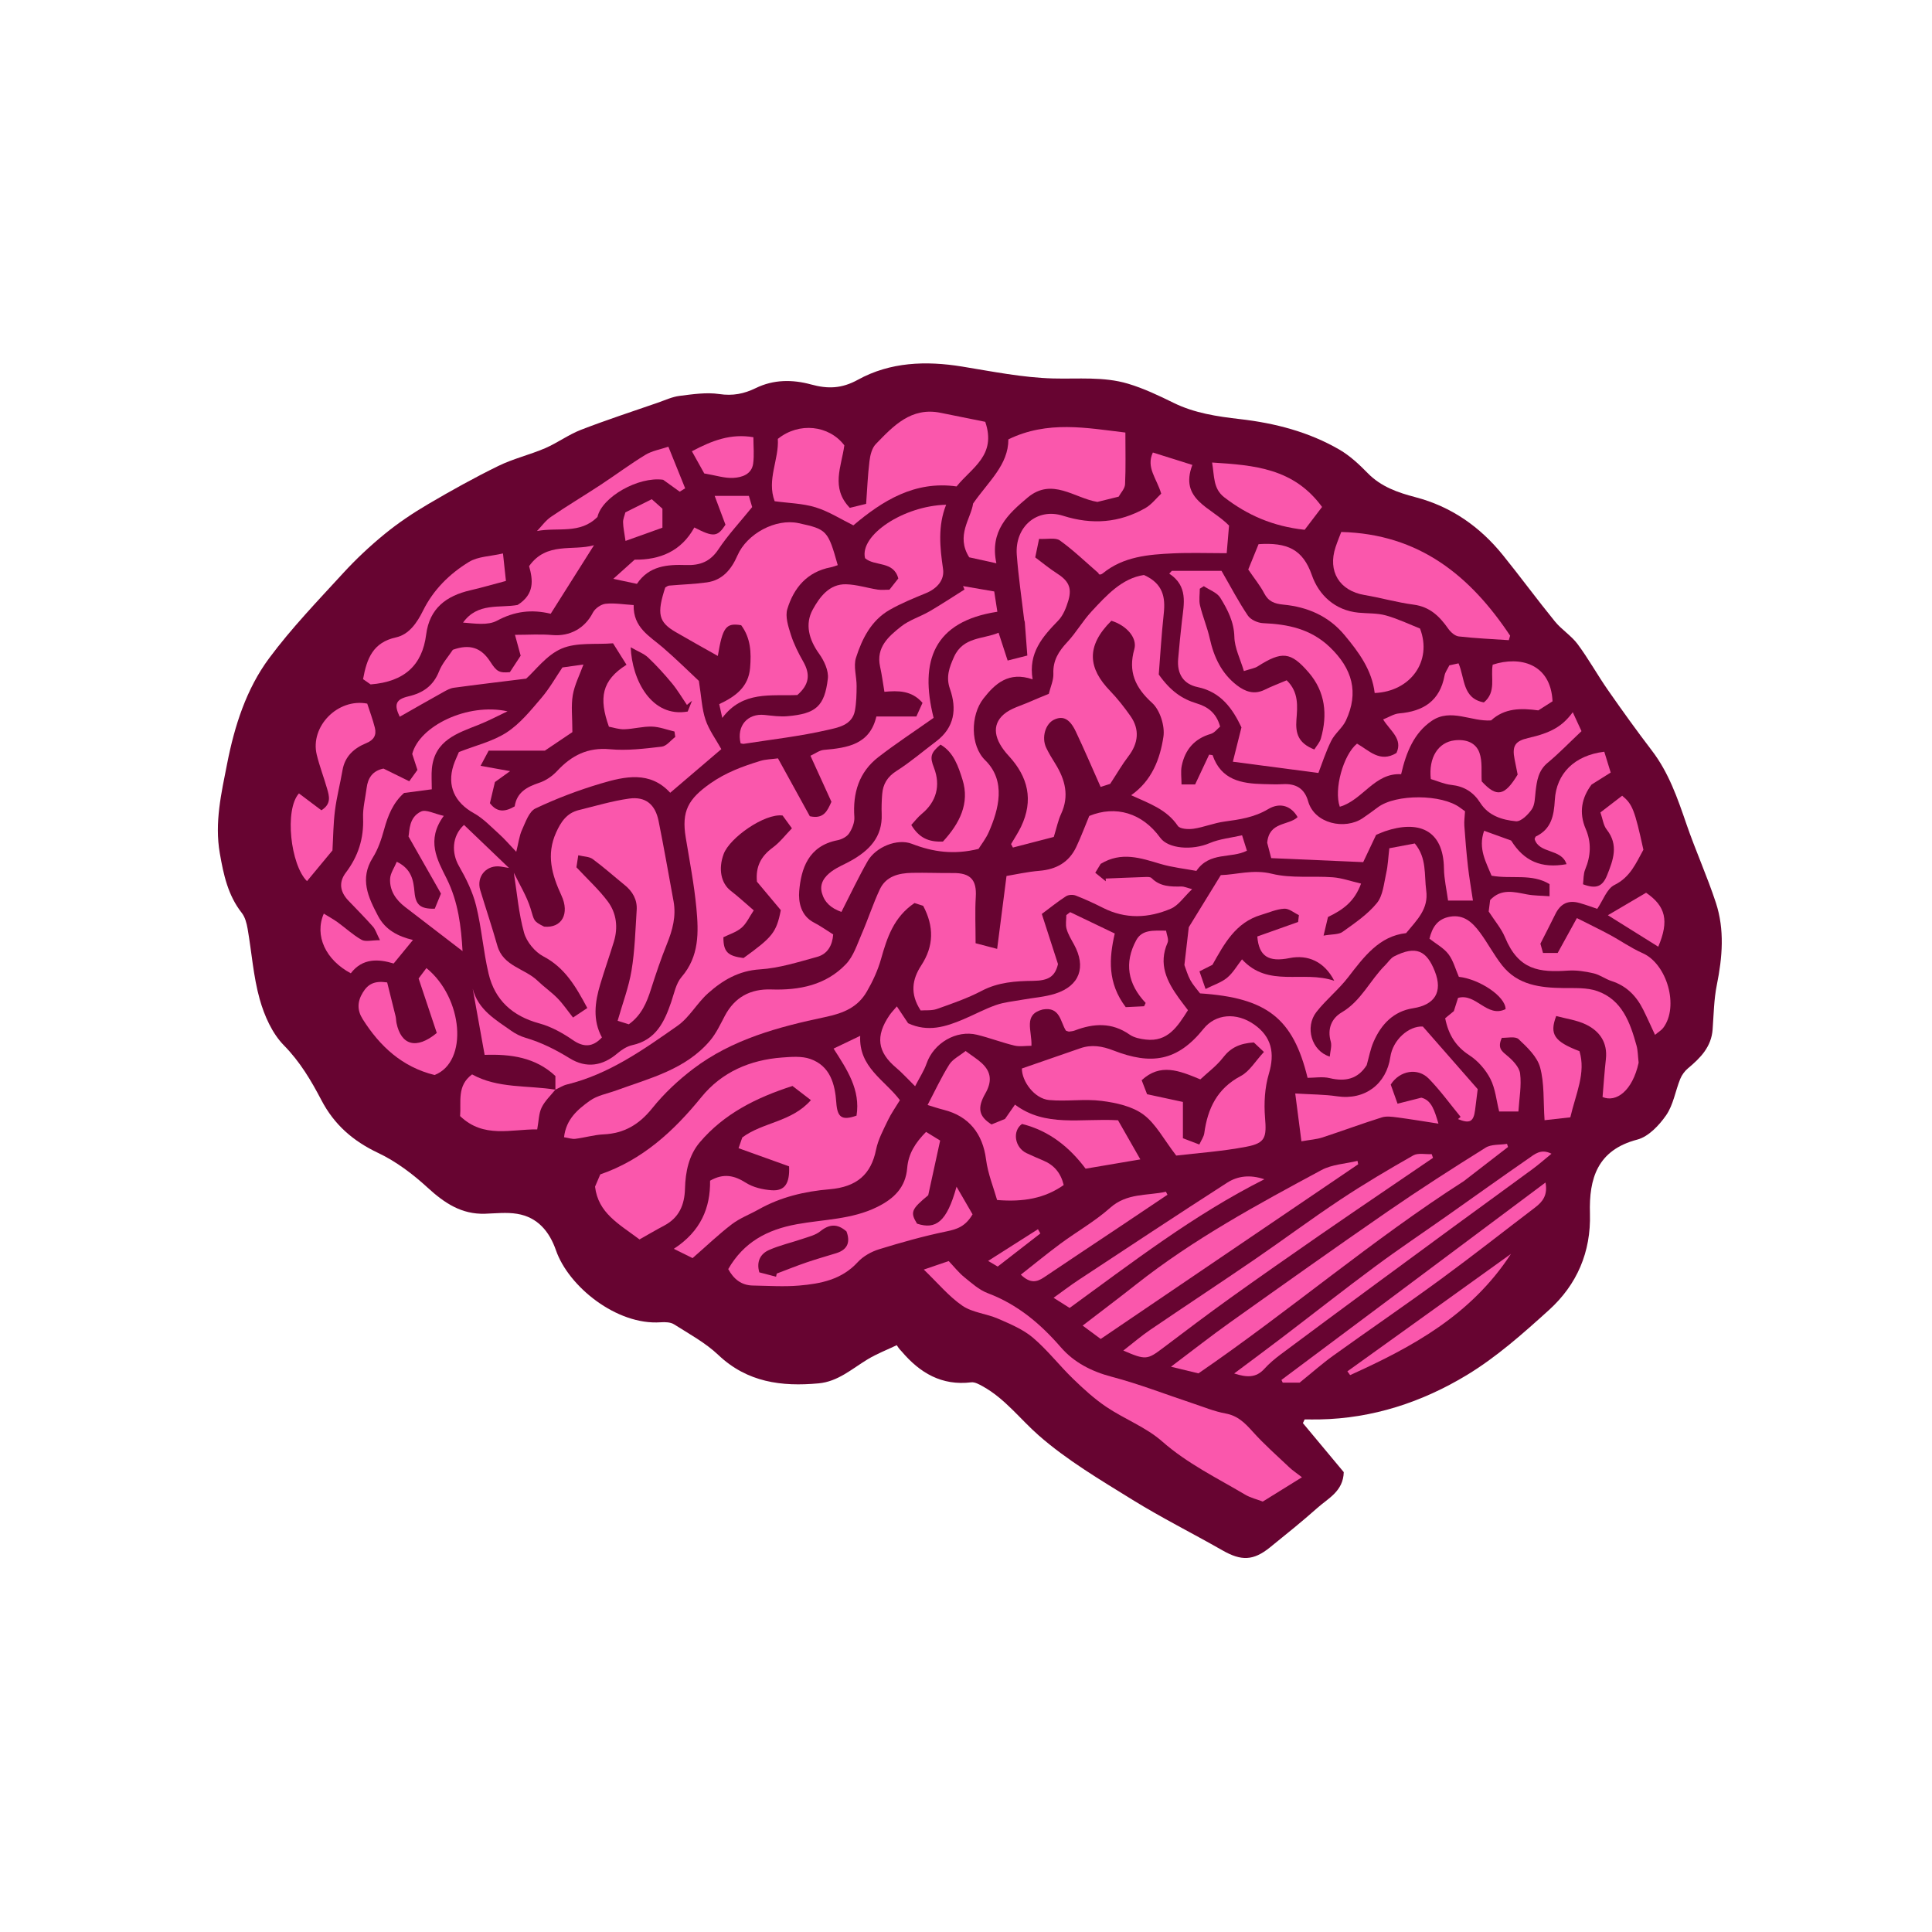 <svg version="1.1" id="svg" xmlns="http://www.w3.org/2000/svg" xmlns:xlink="http://www.w3.org/1999/xlink" x="0px" y="0px"
	 width="200px" height="200px" viewBox="0 0 200 200" enable-background="new 0 0 200 200" xml:space="preserve">
<path class="stroke" fill="#670431"  fill-rule="evenodd" clip-rule="evenodd" d="M174.578,85.306c-0.917-2.67-1.827-5.314-3.572-7.599
	c-1.568-2.052-3.076-4.151-4.553-6.271c-1.084-1.556-2.005-3.228-3.133-4.749c-0.656-0.884-1.663-1.502-2.362-2.362
	c-1.83-2.248-3.546-4.588-5.366-6.845c-2.381-2.952-5.356-5.04-9.068-6.012c-1.819-0.476-3.562-1.079-4.941-2.492
	c-0.881-0.902-1.838-1.797-2.918-2.425c-3.175-1.845-6.678-2.749-10.305-3.166c-2.372-0.273-4.704-0.615-6.888-1.691
	c-1.526-0.751-3.086-1.492-4.708-1.976c-2.524-0.753-5.15-0.47-7.754-0.541c-3.15-0.086-6.294-0.724-9.422-1.233
	c-3.746-0.609-7.439-0.472-10.777,1.367c-1.692,0.932-3.127,0.96-4.859,0.486c-1.908-0.521-3.874-0.523-5.717,0.379
	c-1.208,0.592-2.383,0.824-3.775,0.616c-1.332-0.198-2.744,0.019-4.105,0.188c-0.771,0.096-1.513,0.448-2.261,0.707
	c-2.656,0.921-5.332,1.791-7.951,2.806c-1.29,0.5-2.438,1.357-3.713,1.906c-1.583,0.681-3.295,1.08-4.838,1.834
	c-2.48,1.213-4.9,2.56-7.281,3.96c-1.558,0.917-3.079,1.934-4.477,3.076c-1.53,1.25-2.988,2.617-4.323,4.074
	c-2.625,2.866-5.341,5.683-7.649,8.794c-2.367,3.189-3.58,7.002-4.344,10.892c-0.602,3.06-1.32,6.115-0.763,9.306
	c0.387,2.217,0.84,4.344,2.272,6.167c0.345,0.439,0.507,1.075,0.607,1.646c0.424,2.431,0.588,4.929,1.251,7.29
	c0.48,1.71,1.291,3.54,2.505,4.776c1.669,1.697,2.821,3.646,3.881,5.672c1.336,2.554,3.281,4.238,5.885,5.471
	c1.86,0.881,3.587,2.189,5.113,3.59c1.737,1.592,3.511,2.781,5.951,2.699c1.104-0.038,2.232-0.168,3.307,0.008
	c2.134,0.346,3.354,1.842,4.029,3.783c1.302,3.749,6.282,7.769,10.837,7.446c0.461-0.032,1.026-0.017,1.391,0.216
	c1.567,0.994,3.244,1.902,4.575,3.164c2.995,2.84,6.548,3.295,10.387,2.942c2.017-0.187,3.457-1.515,5.083-2.495
	c0.949-0.572,2-0.977,3.004-1.456c0.277,0.44,0.411,0.534,0.513,0.653c1.887,2.221,4.146,3.564,7.198,3.191
	c0.379-0.045,0.829,0.216,1.199,0.421c2.301,1.274,3.862,3.388,5.78,5.071c2.926,2.566,6.354,4.591,9.687,6.654
	c3.034,1.879,6.24,3.479,9.342,5.25c1.94,1.109,3.19,1.088,4.916-0.309c1.658-1.344,3.328-2.678,4.92-4.098
	c1.116-0.994,2.663-1.707,2.718-3.692c-1.359-1.63-2.795-3.353-4.231-5.075c0.061-0.127,0.122-0.254,0.183-0.381
	c0.508,0,1.017,0.009,1.525,0c5.516-0.1,10.629-1.791,15.259-4.59c3.072-1.858,5.828-4.308,8.506-6.734
	c2.892-2.621,4.36-5.994,4.243-9.996c-0.107-3.626,0.771-6.568,4.9-7.648c1.158-0.303,2.269-1.479,2.996-2.533
	c0.738-1.07,0.946-2.498,1.449-3.744c0.168-0.416,0.471-0.826,0.817-1.113c1.286-1.071,2.406-2.213,2.538-4.014
	c0.113-1.539,0.132-3.104,0.435-4.606c0.578-2.859,0.817-5.714-0.097-8.504C176.726,90.705,175.521,88.049,174.578,85.306z"/>
<path fill-rule="evenodd" clip-rule="evenodd" fill="#fa57ac" class="fill" d="M113.942,89.427c-0.11,0.179-0.293,0.48-0.561,0.92
	c0.368,0.298,0.728,0.59,1.088,0.882c-0.002-0.094-0.004-0.188-0.006-0.282c1.391-0.056,2.783-0.117,4.175-0.162
	c0.192-0.006,0.455-0.003,0.568,0.111c0.883,0.893,1.991,0.898,3.123,0.874c0.22-0.005,0.442,0.106,1.08,0.273
	c-0.862,0.819-1.415,1.686-2.196,2.021c-2.311,0.991-4.693,1.101-7.028-0.082c-0.919-0.466-1.86-0.899-2.82-1.273
	c-0.291-0.113-0.755-0.093-1.009,0.07c-0.826,0.528-1.59,1.15-2.509,1.833c0.55,1.703,1.071,3.314,1.676,5.188
	c-0.302,1.281-0.971,1.719-2.563,1.737c-1.826,0.021-3.629,0.137-5.334,1.034c-1.467,0.771-3.061,1.319-4.63,1.875
	c-0.55,0.195-1.196,0.118-1.689,0.156c-1.129-1.725-0.879-3.229,0.061-4.665c1.309-2.001,1.336-4.018,0.198-6.167
	c-0.329-0.106-0.696-0.224-0.895-0.289c-2.161,1.463-2.842,3.59-3.467,5.796c-0.33,1.167-0.855,2.307-1.464,3.359
	c-0.943,1.632-2.385,2.243-4.323,2.651c-4.805,1.012-9.618,2.297-13.639,5.347c-1.561,1.184-3.034,2.563-4.257,4.087
	c-1.348,1.68-2.895,2.609-5.032,2.708c-0.982,0.046-1.951,0.341-2.933,0.462c-0.343,0.043-0.709-0.096-1.167-0.166
	c0.213-1.887,1.444-2.893,2.669-3.775c0.768-0.553,1.807-0.731,2.729-1.068c3.487-1.272,7.191-2.161,9.731-5.174
	c0.629-0.748,1.056-1.678,1.519-2.553c1.023-1.932,2.647-2.797,4.783-2.727c2.927,0.098,5.679-0.441,7.759-2.628
	c0.777-0.818,1.155-2.043,1.625-3.123c0.662-1.522,1.171-3.113,1.875-4.613c0.64-1.361,1.958-1.679,3.33-1.707
	c1.417-0.029,2.837,0.033,4.255,0.02c1.809-0.018,2.457,0.715,2.348,2.476c-0.092,1.491-0.019,2.993-0.019,4.791
	c0.486,0.127,1.198,0.313,2.231,0.584c0.332-2.583,0.628-4.89,0.97-7.546c0.881-0.144,2.137-0.432,3.409-0.537
	c1.742-0.144,3.051-0.874,3.805-2.457c0.49-1.032,0.888-2.108,1.351-3.222c2.746-1.125,5.494-0.303,7.342,2.251
	c0.836,1.157,3.318,1.333,5.111,0.566c1.041-0.444,2.225-0.551,3.367-0.814c0.219,0.696,0.335,1.064,0.502,1.594
	c-1.631,0.843-3.864,0.068-5.232,2.093c-1.191-0.224-2.48-0.358-3.703-0.72C118.103,88.833,116.104,88.116,113.942,89.427z"/>
<path fill-rule="evenodd" clip-rule="evenodd" fill="#fa57ac" class="fill" d="M131.595,88.833c-0.223-0.856-0.364-1.394-0.415-1.59
	c0.199-2.21,2.192-1.755,3.148-2.654c-0.634-1.132-1.792-1.581-3.049-0.829c-1.44,0.861-2.953,1.075-4.535,1.29
	c-1.075,0.146-2.11,0.58-3.185,0.74c-0.536,0.08-1.412,0.03-1.633-0.298c-1.154-1.711-2.973-2.324-4.83-3.17
	c2.146-1.503,2.993-3.751,3.341-6.053c0.168-1.111-0.352-2.76-1.166-3.499c-1.773-1.607-2.502-3.256-1.846-5.569
	c0.328-1.156-0.789-2.449-2.375-2.94c-2.691,2.668-2.373,4.946-0.134,7.261c0.771,0.797,1.462,1.686,2.103,2.593
	c0.979,1.386,0.835,2.821-0.214,4.186c-0.624,0.812-1.136,1.708-1.879,2.843c-0.146,0.047-0.62,0.2-0.989,0.319
	c-0.885-1.985-1.69-3.876-2.57-5.733c-0.63-1.33-1.333-1.665-2.254-1.227c-0.897,0.426-1.313,1.851-0.808,2.91
	c0.274,0.574,0.613,1.12,0.949,1.662c1.013,1.637,1.457,3.315,0.591,5.182c-0.314,0.676-0.461,1.43-0.757,2.383
	c-1.327,0.344-2.779,0.721-4.231,1.098c-0.064-0.12-0.129-0.239-0.193-0.358c0.349-0.601,0.741-1.182,1.039-1.807
	c1.305-2.738,0.73-5.146-1.283-7.328c-1.533-1.661-1.777-3.179-0.53-4.278c0.736-0.65,1.816-0.915,2.75-1.334
	c0.612-0.275,1.24-0.517,1.931-0.804c0.174-0.717,0.502-1.41,0.474-2.087c-0.058-1.371,0.55-2.32,1.438-3.269
	c0.918-0.981,1.596-2.187,2.511-3.172c1.577-1.698,3.166-3.443,5.426-3.777c1.975,0.884,2.235,2.294,2.053,3.984
	c-0.241,2.234-0.372,4.48-0.518,6.315c1.22,1.728,2.43,2.544,3.946,3c1.092,0.329,2.014,0.957,2.405,2.393
	c-0.28,0.229-0.576,0.644-0.958,0.755c-1.705,0.495-2.674,1.634-3.017,3.311c-0.121,0.592-0.02,1.229-0.02,1.921
	c0.704,0,1.046,0,1.41,0c0.49-1.041,0.969-2.062,1.449-3.083c0.119,0.017,0.238,0.034,0.356,0.051
	c0.886,2.577,2.984,2.945,5.25,2.998c0.679,0.016,1.361,0.045,2.038,0.007c1.336-0.074,2.23,0.446,2.604,1.773
	c0.659,2.335,3.822,2.988,5.657,1.743c0.528-0.358,1.044-0.734,1.554-1.117c1.868-1.402,6.647-1.379,8.534,0.047
	c0.16,0.121,0.326,0.236,0.497,0.36c-0.03,0.559-0.105,1.032-0.072,1.498c0.099,1.405,0.215,2.81,0.373,4.209
	c0.129,1.141,0.33,2.274,0.517,3.535c-1.084,0-1.784,0-2.575,0c-0.15-1.122-0.41-2.217-0.425-3.314
	c-0.056-4.093-2.712-5.011-6.108-3.857c-0.265,0.09-0.517,0.209-0.916,0.373c-0.426,0.899-0.896,1.891-1.336,2.822
	C137.971,89.109,134.784,88.971,131.595,88.833z"/>
<path fill-rule="evenodd" clip-rule="evenodd" fill="#fa57ac" class="fill" d="M57.495,112.8c0-0.452,0-0.905,0-1.412
	c-2.065-1.937-4.621-2.28-7.326-2.188c-0.43-2.389-0.832-4.62-1.234-6.852c0.558,2.188,2.362,3.207,3.995,4.363
	c0.445,0.315,0.963,0.571,1.487,0.725c1.633,0.479,3.113,1.229,4.563,2.121c1.708,1.053,3.396,0.805,4.942-0.52
	c0.439-0.375,0.99-0.727,1.543-0.848c2.436-0.531,3.312-2.395,4.018-4.46c0.304-0.89,0.493-1.921,1.074-2.595
	c1.841-2.135,1.768-4.636,1.533-7.132c-0.231-2.448-0.703-4.875-1.104-7.304c-0.449-2.72,0.258-3.991,2.558-5.606
	c1.607-1.128,3.354-1.77,5.171-2.325c0.555-0.169,1.161-0.172,1.82-0.262c1.146,2.082,2.251,4.089,3.298,5.991
	c1.438,0.317,1.805-0.539,2.236-1.494c-0.682-1.495-1.385-3.04-2.172-4.767c0.497-0.226,0.928-0.566,1.384-0.606
	c2.44-0.21,4.761-0.551,5.442-3.461c1.405,0,2.703,0,4.14,0c0.187-0.415,0.407-0.902,0.636-1.409
	c-1.133-1.304-2.534-1.268-3.945-1.145c-0.146-0.864-0.259-1.743-0.448-2.606c-0.438-2.001,0.883-3.129,2.177-4.155
	c0.853-0.676,1.972-1.005,2.93-1.562c1.232-0.717,2.422-1.506,3.631-2.264c-0.05-0.119-0.1-0.237-0.15-0.356
	c1.044,0.18,2.088,0.359,3.228,0.556c0.112,0.73,0.213,1.379,0.324,2.101c-6.58,1.003-8.085,5.09-6.599,10.984
	c-1.976,1.395-3.901,2.656-5.716,4.059c-2.01,1.555-2.662,3.714-2.489,6.211c0.038,0.557-0.227,1.211-0.546,1.691
	c-0.235,0.353-0.763,0.623-1.203,0.709c-3.031,0.591-3.761,2.969-3.959,5.254c-0.096,1.112,0.16,2.569,1.531,3.27
	c0.668,0.342,1.284,0.788,1.987,1.226c-0.079,1.098-0.559,2.021-1.664,2.324c-1.949,0.533-3.923,1.165-5.917,1.291
	c-2.207,0.141-3.873,1.132-5.387,2.487c-1.137,1.019-1.915,2.488-3.14,3.348c-3.554,2.496-7.125,5.027-11.46,6.084
	c-0.416,0.102-0.795,0.354-1.191,0.535L57.495,112.8z M81.014,84.422c-1.851-0.244-5.479,2.3-6.101,3.985
	c-0.583,1.58-0.257,3.041,0.733,3.807c0.793,0.612,1.53,1.297,2.382,2.027c-0.459,0.679-0.755,1.367-1.266,1.803
	c-0.544,0.463-1.292,0.687-1.877,0.979c-0.002,1.517,0.449,1.944,2.084,2.153c2.966-2.148,3.405-2.624,3.859-4.958
	c-0.706-0.842-1.555-1.855-2.471-2.949c-0.145-1.556,0.407-2.622,1.645-3.533c0.736-0.542,1.309-1.303,1.977-1.988
	C81.527,85.126,81.273,84.778,81.014,84.422z"/>
<path fill-rule="evenodd" clip-rule="evenodd" fill="#fa57ac" class="fill" d="M141.478,110.268c-0.908,1.428-2.201,1.73-3.827,1.34
	c-0.741-0.179-1.56-0.031-2.291-0.031c-1.502-6.174-4.217-8.287-11.132-8.743c-0.306-0.409-0.717-0.853-1.001-1.366
	c-0.285-0.518-0.443-1.104-0.62-1.566c0.18-1.55,0.35-3.01,0.455-3.916c1.243-2.021,2.228-3.624,3.316-5.395
	c1.607-0.041,3.332-0.621,5.29-0.139c2.011,0.495,4.205,0.205,6.31,0.365c0.935,0.071,1.849,0.404,2.918,0.652
	c-0.682,1.871-1.863,2.706-3.423,3.459c-0.093,0.389-0.224,0.94-0.458,1.926c0.884-0.159,1.555-0.092,1.967-0.388
	c1.259-0.903,2.593-1.802,3.554-2.983c0.634-0.777,0.723-2.027,0.962-3.087c0.18-0.795,0.211-1.624,0.325-2.585
	c0.963-0.181,1.796-0.338,2.635-0.496c1.262,1.515,0.965,3.238,1.184,4.87c0.255,1.909-0.935,3.022-2.083,4.412
	c-2.771,0.303-4.354,2.434-5.996,4.565c-0.988,1.283-2.291,2.322-3.289,3.6c-1.209,1.547-0.518,4.033,1.383,4.617
	c0.046-0.553,0.232-1.096,0.103-1.549c-0.382-1.33,0.092-2.416,1.13-3.025c2.028-1.191,2.933-3.332,4.505-4.892
	c0.31-0.307,0.56-0.724,0.928-0.911c2.265-1.148,3.366-0.596,4.211,1.552c0.848,2.156-0.028,3.474-2.258,3.821
	c-2.024,0.315-3.301,1.668-4.086,3.475C141.86,108.607,141.713,109.447,141.478,110.268z M134.38,95.443
	c0.027-0.237,0.055-0.473,0.082-0.71c-0.506-0.239-1.026-0.695-1.516-0.666c-0.805,0.047-1.594,0.405-2.387,0.639
	c-2.663,0.785-3.836,3.022-5.047,5.17c-0.441,0.223-0.853,0.431-1.344,0.679c0.199,0.575,0.361,1.044,0.631,1.825
	c0.85-0.429,1.643-0.676,2.235-1.166c0.611-0.508,1.026-1.251,1.538-1.904c2.733,2.986,6.268,1.106,9.549,2.22
	c-1.018-1.986-2.732-2.734-4.627-2.35c-2.186,0.442-3.173-0.187-3.34-2.236C131.541,96.452,132.961,95.947,134.38,95.443z"/>
<path fill-rule="evenodd" clip-rule="evenodd" fill="#fa57ac" class="fill" d="M119.343,46.843c1.357,0.427,2.707,0.851,4.089,1.286
	c-1.37,3.618,1.945,4.365,3.798,6.278c-0.064,0.753-0.142,1.673-0.243,2.86c-1.973,0-3.755-0.066-5.53,0.016
	c-2.585,0.119-5.168,0.329-7.307,2.076c-0.17,0.139-0.425,0.175-0.438-0.031c-1.319-1.141-2.58-2.362-3.99-3.377
	c-0.457-0.329-1.302-0.119-2.157-0.165c-0.143,0.684-0.265,1.271-0.398,1.913c0.788,0.588,1.458,1.155,2.192,1.62
	c1.237,0.784,1.636,1.495,1.238,2.844c-0.218,0.739-0.535,1.546-1.055,2.082c-1.612,1.664-3.106,3.33-2.647,6.079
	c-2.482-0.855-3.901,0.464-5.09,1.989c-1.353,1.735-1.366,4.869,0.175,6.379c2.215,2.171,1.393,5.11,0.391,7.418
	c-0.308,0.709-0.808,1.336-1.074,1.767c-2.554,0.63-4.721,0.32-6.895-0.524c-1.527-0.593-3.75,0.333-4.583,1.792
	c-0.963,1.686-1.79,3.449-2.716,5.256c-1.072-0.38-1.743-0.979-2.016-1.946c-0.282-0.996,0.275-1.714,1-2.248
	c0.602-0.443,1.321-0.725,1.98-1.092c1.905-1.063,3.301-2.458,3.205-4.853c-0.027-0.678-0.002-1.36,0.05-2.037
	c0.081-1.05,0.532-1.812,1.488-2.419c1.437-0.913,2.74-2.034,4.104-3.062c1.904-1.437,2.153-3.359,1.423-5.433
	c-0.437-1.241-0.06-2.234,0.421-3.307c0.943-2.102,3.024-1.823,4.614-2.504c0.335,1.029,0.61,1.872,0.938,2.878
	c0.635-0.162,1.212-0.308,2.038-0.518c-0.094-1.244-0.177-2.356-0.263-3.468c-0.006-0.077-0.054-0.15-0.063-0.228
	c-0.263-2.244-0.599-4.482-0.766-6.732c-0.214-2.886,2.082-4.898,4.792-4.039c3.006,0.952,5.801,0.737,8.498-0.783
	c0.667-0.375,1.166-1.048,1.661-1.509C119.749,49.527,118.615,48.4,119.343,46.843z M97.614,87.117
	c1.713-1.859,2.798-3.957,2.021-6.414c-0.415-1.312-0.901-2.837-2.276-3.621c-1.026,0.86-1.118,1.258-0.676,2.394
	c0.713,1.836,0.25,3.53-1.259,4.772c-0.415,0.341-0.745,0.783-1.089,1.152C95.115,86.693,96.081,87.189,97.614,87.117z"/>
<path fill-rule="evenodd" clip-rule="evenodd" fill="#fa57ac" class="fill" d="M89.048,107.229c-0.165,3.258,2.528,4.559,4.109,6.661
	c-0.438,0.725-0.902,1.37-1.238,2.077c-0.471,0.988-1.016,1.988-1.229,3.044c-0.514,2.553-1.983,3.86-4.809,4.101
	c-2.578,0.218-5.062,0.801-7.345,2.086c-0.92,0.518-1.938,0.898-2.768,1.529c-1.345,1.023-2.571,2.202-4.073,3.512
	c-0.406-0.201-1.038-0.514-1.945-0.961c2.795-1.807,3.798-4.254,3.757-7.053c1.416-0.805,2.517-0.539,3.714,0.219
	c0.753,0.477,1.75,0.707,2.658,0.771c1.336,0.096,1.892-0.668,1.807-2.475c-1.64-0.59-3.4-1.221-5.232-1.879
	c0.139-0.4,0.264-0.756,0.388-1.112c2.124-1.589,5.103-1.581,7.103-3.864c-0.761-0.586-1.36-1.045-1.907-1.465
	c-3.776,1.215-7.091,2.885-9.592,5.827c-1.146,1.349-1.489,3.065-1.536,4.796c-0.046,1.688-0.606,3.012-2.155,3.832
	c-0.901,0.477-1.779,0.995-2.553,1.431c-2.146-1.612-4.279-2.724-4.603-5.464c0.153-0.357,0.339-0.792,0.542-1.268
	c4.371-1.506,7.602-4.475,10.473-8.008c2.103-2.588,5.03-3.845,8.348-4.092c0.968-0.072,2.031-0.161,2.914,0.147
	c2.063,0.722,2.563,2.599,2.697,4.521c0.105,1.506,0.555,1.896,2.095,1.348c0.423-2.666-0.971-4.754-2.377-6.939
	C87.102,108.162,87.882,107.788,89.048,107.229z"/>
<path fill-rule="evenodd" clip-rule="evenodd" fill="#fa57ac" class="fill" d="M47.506,77.851c1.731-0.682,3.504-1.095,4.94-2.028
	c1.385-0.9,2.492-2.277,3.588-3.559c0.86-1.006,1.519-2.185,2.187-3.169c0.872-0.121,1.489-0.207,2.177-0.303
	c-0.393,1.084-0.92,2.097-1.103,3.167c-0.189,1.107-0.042,2.272-0.042,3.831c-0.798,0.537-1.95,1.312-2.847,1.916
	c-2.147,0-4.021,0-5.817,0c-0.31,0.579-0.493,0.922-0.841,1.573c1.018,0.183,1.883,0.338,3.057,0.549
	c-0.707,0.508-1.263,0.91-1.571,1.131c-0.23,0.97-0.374,1.577-0.519,2.185c0.745,0.997,1.593,0.9,2.565,0.333
	c0.221-1.46,1.27-2.02,2.551-2.446c0.677-0.225,1.348-0.688,1.838-1.214c1.498-1.61,3.167-2.472,5.479-2.255
	c1.764,0.165,3.579-0.062,5.354-0.268c0.5-0.058,0.937-0.656,1.402-1.006c-0.027-0.187-0.055-0.374-0.082-0.561
	c-0.78-0.181-1.558-0.488-2.342-0.51c-0.946-0.026-1.896,0.247-2.849,0.278c-0.562,0.018-1.132-0.184-1.597-0.267
	c-1.057-2.965-0.755-4.792,1.821-6.412c-0.417-0.664-0.835-1.331-1.394-2.222c-1.801,0.145-3.761-0.119-5.323,0.548
	c-1.559,0.666-2.719,2.265-3.667,3.11c-2.774,0.344-5.141,0.624-7.501,0.945c-0.37,0.05-0.731,0.253-1.066,0.439
	c-1.515,0.843-3.019,1.706-4.525,2.561c-0.612-1.261-0.421-1.802,0.914-2.113c1.505-0.352,2.568-1.093,3.16-2.593
	c0.329-0.833,0.975-1.54,1.427-2.227c1.751-0.624,2.934-0.225,3.872,1.233c0.666,1.035,0.929,1.178,2.03,1.085
	c0.333-0.509,0.678-1.036,1.117-1.706c-0.156-0.574-0.35-1.281-0.589-2.158c1.37,0,2.626-0.089,3.865,0.021
	c1.821,0.161,3.372-0.698,4.198-2.317c0.22-0.431,0.834-0.865,1.309-0.918c0.918-0.101,1.866,0.068,2.913,0.132
	c-0.054,2.346,1.664,3.222,3.03,4.399c1.396,1.204,2.708,2.505,3.722,3.451c0.264,1.653,0.307,2.894,0.687,4.02
	c0.363,1.078,1.079,2.037,1.637,3.044c-1.867,1.594-3.545,3.026-5.291,4.517c-2.083-2.277-4.68-1.702-7.184-0.957
	c-2.31,0.688-4.587,1.549-6.763,2.581c-0.669,0.317-1.026,1.413-1.393,2.213c-0.285,0.623-0.362,1.342-0.597,2.274
	c-0.706-0.739-1.19-1.313-1.744-1.811c-0.852-0.767-1.663-1.639-2.646-2.186c-1.974-1.096-2.801-2.82-2.107-4.965
	C47.091,78.769,47.304,78.339,47.506,77.851z M65.291,67.004c0.129,3.398,2.167,7.315,5.9,6.654c0.135-0.339,0.292-0.73,0.448-1.122
	c-0.176,0.146-0.352,0.291-0.528,0.437c-0.51-0.747-0.968-1.536-1.542-2.23c-0.77-0.933-1.589-1.835-2.466-2.667
	C66.679,67.671,66.076,67.456,65.291,67.004z"/>
<path fill-rule="evenodd" clip-rule="evenodd" fill="#fa57ac" class="fill" d="M53.192,90.346c0.589,1.223,1.325,2.401,1.727,3.684
	c0.397,1.269,0.25,1.315,1.409,1.895c1.852,0.175,2.655-1.359,1.794-3.22c-0.994-2.149-1.59-4.214-0.558-6.513
	c0.498-1.11,1.113-2.032,2.359-2.335c1.728-0.422,3.445-0.941,5.199-1.187c1.701-0.238,2.708,0.596,3.054,2.314
	c0.558,2.764,1.04,5.542,1.55,8.315c0.286,1.554-0.107,2.988-0.687,4.424c-0.618,1.532-1.147,3.103-1.649,4.678
	c-0.442,1.388-0.98,2.688-2.296,3.634c-0.321-0.102-0.684-0.216-1.157-0.366c0.51-1.793,1.153-3.476,1.441-5.217
	c0.34-2.056,0.396-4.162,0.531-6.248c0.069-1.068-0.417-1.915-1.242-2.585c-1.103-0.896-2.165-1.845-3.307-2.687
	c-0.358-0.264-0.918-0.253-1.498-0.396c-0.098,0.635-0.161,1.05-0.191,1.244c1.181,1.267,2.328,2.309,3.239,3.527
	c0.912,1.22,1.091,2.695,0.635,4.184c-0.452,1.473-0.964,2.926-1.407,4.401c-0.556,1.852-0.803,3.709,0.173,5.502
	c-0.983,1.057-1.933,1.015-3.013,0.27c-1.056-0.729-2.243-1.389-3.47-1.723c-2.769-0.752-4.597-2.398-5.25-5.148
	c-0.551-2.318-0.718-4.728-1.291-7.038c-0.355-1.433-1.04-2.82-1.781-4.111c-0.758-1.32-0.755-3.071,0.527-4.25
	c1.539,1.473,3.097,2.964,4.655,4.456c-0.273-0.046-0.546-0.094-0.82-0.138c-1.483-0.237-2.588,1.005-2.152,2.441
	c0.583,1.919,1.223,3.821,1.77,5.75c0.606,2.137,2.842,2.346,4.167,3.627c0.657,0.636,1.424,1.161,2.062,1.813
	c0.567,0.578,1.025,1.264,1.604,1.993c0.582-0.388,0.981-0.654,1.479-0.985c-1.183-2.207-2.303-4.171-4.555-5.35
	c-0.873-0.457-1.73-1.503-1.994-2.449C53.688,94.541,53.521,92.42,53.192,90.346z"/>
<path fill-rule="evenodd" clip-rule="evenodd" fill="#fa57ac" class="fill" d="M154.108,94.357c0.045-0.354,0.1-0.788,0.15-1.182
	c1.128-1.212,2.453-0.85,3.795-0.591c0.744,0.143,1.517,0.13,2.355,0.194c0-0.578,0-0.882,0-1.255
	c-1.848-1.126-3.925-0.495-6.002-0.871c-0.546-1.358-1.427-2.803-0.771-4.651c0.96,0.347,1.879,0.679,2.799,1.011
	c1.332,2.135,3.11,2.917,5.731,2.447c-0.514-1.646-2.842-1.042-3.305-2.611c0.063-0.125,0.08-0.234,0.137-0.26
	c1.604-0.761,1.866-2.174,1.956-3.757c0.157-2.767,2.034-4.636,5.122-5.013c0.207,0.67,0.427,1.385,0.664,2.156
	c-0.689,0.433-1.287,0.808-1.981,1.244c-1.01,1.346-1.344,2.881-0.6,4.608c0.596,1.383,0.525,2.775-0.058,4.177
	c-0.199,0.477-0.163,1.051-0.228,1.536c1.369,0.512,2.021,0.245,2.495-0.937c0.629-1.572,1.221-3.13-0.042-4.727
	c-0.347-0.438-0.414-1.097-0.65-1.772c0.775-0.596,1.519-1.168,2.251-1.731c1.064,0.87,1.293,1.464,2.198,5.592
	c-0.766,1.38-1.348,2.838-2.997,3.648c-0.783,0.384-1.169,1.576-1.782,2.471c-0.412-0.138-1.111-0.402-1.829-0.604
	c-1.179-0.333-1.975,0.062-2.516,1.167c-0.471,0.962-0.965,1.912-1.538,3.044c0.054,0.19,0.158,0.562,0.27,0.958
	c0.565,0,1.064,0,1.519,0c0.666-1.209,1.29-2.341,1.987-3.608c1.22,0.616,2.318,1.144,3.389,1.721
	c1.148,0.618,2.225,1.385,3.413,1.907c2.525,1.111,3.798,5.519,2.141,7.73c-0.193,0.257-0.499,0.431-0.855,0.728
	c-0.46-0.984-0.823-1.807-1.224-2.609c-0.703-1.41-1.724-2.461-3.274-2.959c-0.64-0.205-1.211-0.65-1.857-0.799
	c-0.857-0.198-1.766-0.341-2.637-0.283c-2.984,0.201-5.122-0.032-6.536-3.443C155.425,96.129,154.75,95.352,154.108,94.357z"/>
<path fill-rule="evenodd" clip-rule="evenodd" fill="#fa57ac" class="fill" d="M149.604,105.408c0.357-0.293,0.63-0.518,0.898-0.737
	c0.147-0.464,0.29-0.915,0.434-1.368c1.858-0.533,3.001,2.107,4.922,1.16c-0.007-1.316-2.689-3.1-4.839-3.344
	c-0.349-0.793-0.569-1.678-1.077-2.345c-0.487-0.641-1.271-1.056-1.964-1.601c0.284-1.179,0.832-2.048,2.113-2.276
	c1.447-0.258,2.341,0.601,3.091,1.605c0.826,1.108,1.467,2.357,2.323,3.438c1.615,2.038,3.93,2.311,6.333,2.342
	c1.174,0.015,2.43-0.066,3.505,0.311c2.58,0.906,3.406,3.258,4.067,5.635c0.146,0.521,0.14,1.086,0.221,1.784
	c-0.641,2.933-2.337,4.146-3.736,3.551c0.114-1.321,0.2-2.624,0.345-3.921c0.191-1.709-0.633-2.889-2.05-3.58
	c-0.959-0.467-2.078-0.607-3.091-0.884c-0.723,1.89-0.203,2.64,2.407,3.64c0.682,2.254-0.371,4.377-0.947,6.847
	c-0.85,0.095-1.773,0.198-2.667,0.298c-0.137-2.012-0.01-3.819-0.462-5.469c-0.302-1.106-1.334-2.084-2.226-2.922
	c-0.348-0.326-1.203-0.112-1.732-0.14c-0.468,1.017-0.052,1.354,0.504,1.813c0.595,0.49,1.296,1.199,1.384,1.885
	c0.161,1.264-0.092,2.58-0.176,3.932c-0.806,0-1.431,0-1.992,0c-0.289-1.146-0.393-2.369-0.911-3.381
	c-0.485-0.945-1.282-1.861-2.171-2.438C150.682,108.316,149.943,107.098,149.604,105.408z"/>
<path fill-rule="evenodd" clip-rule="evenodd" fill="#fa57ac" class="fill" d="M121.307,59.093c1.816,0,3.632,0,5.144,0
	c0.977,1.691,1.772,3.219,2.731,4.635c0.291,0.429,1.024,0.758,1.571,0.781c2.569,0.109,4.92,0.586,6.896,2.467
	c2.361,2.25,3.035,4.715,1.679,7.614c-0.358,0.767-1.138,1.333-1.517,2.095c-0.579,1.167-0.977,2.423-1.33,3.332
	c-2.919-0.384-5.768-0.759-8.856-1.165c0.324-1.292,0.581-2.315,0.891-3.554c-0.889-1.869-2.077-3.656-4.533-4.169
	c-1.458-0.305-2.155-1.346-2.02-2.925c0.113-1.311,0.241-2.62,0.392-3.927c0.207-1.778,0.652-3.6-1.314-4.894
	C121.128,59.288,121.218,59.19,121.307,59.093z M136.06,77.587c0.225-0.367,0.555-0.718,0.674-1.131
	c0.71-2.475,0.464-4.839-1.253-6.834c-1.877-2.181-2.787-2.225-5.295-0.633c-0.31,0.197-0.712,0.247-1.419,0.48
	c-0.373-1.257-0.958-2.384-0.985-3.523c-0.037-1.575-0.702-2.839-1.458-4.065c-0.335-0.543-1.122-0.808-1.704-1.2
	c-0.139,0.087-0.277,0.175-0.416,0.262c0,0.58-0.108,1.185,0.022,1.733c0.275,1.153,0.751,2.26,1.008,3.417
	c0.427,1.929,1.22,3.622,2.808,4.846c0.851,0.656,1.791,1.002,2.878,0.463c0.729-0.361,1.496-0.646,2.275-0.978
	c1.276,1.223,1.115,2.716,1.01,4.087C134.098,75.919,134.394,76.937,136.06,77.587z"/>
<path fill-rule="evenodd" clip-rule="evenodd" fill="#fa57ac" class="fill" d="M74.454,72.891c1.691-0.791,3.028-1.776,3.195-3.749
	c0.133-1.576,0.07-3.079-0.921-4.419c-1.579-0.268-1.919,0.2-2.42,3.182c-1.413-0.799-2.895-1.62-4.358-2.472
	c-1.779-1.035-1.973-1.889-1.083-4.616c0.116-0.06,0.251-0.183,0.396-0.195c1.304-0.117,2.617-0.153,3.911-0.333
	c1.626-0.226,2.548-1.362,3.161-2.773c0.987-2.275,3.967-3.871,6.337-3.358c2.93,0.634,3.041,0.752,4.052,4.347
	c-0.246,0.076-0.49,0.178-0.744,0.227c-2.426,0.468-3.804,2.119-4.474,4.312c-0.238,0.777,0.09,1.795,0.358,2.641
	c0.309,0.972,0.776,1.908,1.284,2.798c0.763,1.338,0.625,2.393-0.608,3.467c-2.703,0.122-5.629-0.476-7.769,2.368
	C74.64,73.733,74.57,73.414,74.454,72.891z"/>
<path fill-rule="evenodd" clip-rule="evenodd" fill="#fa57ac" class="fill" d="M105.786,110.609c2.059-0.712,4.047-1.395,6.03-2.088
	c1.189-0.416,2.278-0.23,3.455,0.227c3.883,1.506,6.6,1.142,9.315-2.242c1.249-1.555,3.4-1.738,5.236-0.455
	c1.823,1.276,2.167,2.977,1.53,5.109c-0.427,1.43-0.517,3.035-0.396,4.533c0.163,2.006,0.068,2.633-1.899,3.01
	c-2.555,0.492-5.17,0.667-7.293,0.922c-1.29-1.674-2.103-3.283-3.396-4.244c-1.159-0.86-2.821-1.223-4.311-1.414
	c-1.792-0.232-3.649,0.077-5.455-0.092C107.077,113.732,105.776,111.932,105.786,110.609z M124.155,118.479
	c0.188-0.42,0.459-0.784,0.513-1.178c0.35-2.562,1.337-4.625,3.781-5.915c0.902-0.476,1.5-1.529,2.393-2.487
	c-0.528-0.498-0.834-0.787-1.046-0.986c-1.443,0.096-2.396,0.537-3.179,1.556c-0.677,0.88-1.609,1.563-2.359,2.269
	c-2.205-0.92-4.144-1.7-6.073,0.086c0.187,0.484,0.354,0.916,0.56,1.449c1.282,0.277,2.576,0.556,3.71,0.8c0,1.394,0,2.604,0,3.757
	C123.146,118.092,123.583,118.26,124.155,118.479z"/>
<path fill-rule="evenodd" clip-rule="evenodd" fill="#fa57ac" class="fill" d="M94.732,112.447c-0.865-0.852-1.371-1.42-1.948-1.902
	c-1.952-1.632-2.184-3.279-0.707-5.446c0.196-0.288,0.447-0.54,0.765-0.918c0.442,0.663,0.829,1.243,1.164,1.744
	c2.051,0.956,3.896,0.366,5.717-0.404c1.135-0.479,2.228-1.075,3.387-1.481c0.847-0.297,1.771-0.377,2.663-0.54
	c1.167-0.214,2.377-0.284,3.495-0.646c2.509-0.812,3.188-2.755,1.912-5.084c-0.286-0.523-0.609-1.047-0.769-1.613
	c-0.125-0.443-0.025-0.95-0.025-1.428c0.133-0.102,0.266-0.203,0.399-0.304c1.507,0.722,3.014,1.445,4.615,2.212
	c-0.588,2.553-0.775,5.097,1.137,7.623c0.49-0.023,1.194-0.058,1.899-0.092c0.055-0.113,0.109-0.229,0.164-0.342
	c-1.866-1.975-2.238-4.16-0.981-6.489c0.61-1.13,1.784-1.001,3.091-0.997c0.061,0.412,0.303,0.915,0.157,1.248
	c-0.974,2.222-0.072,4.015,1.182,5.753c0.298,0.412,0.612,0.812,0.929,1.232c-1.072,1.688-2.082,3.309-4.371,3.042
	c-0.574-0.067-1.216-0.197-1.674-0.517c-1.831-1.28-3.715-1.17-5.673-0.422c-0.183,0.07-0.387,0.09-0.584,0.113
	c-0.072,0.008-0.151-0.041-0.328-0.094c-0.577-0.881-0.591-2.516-2.403-2.194c-2.049,0.521-1.108,2.157-1.167,3.757
	c-0.611,0-1.22,0.111-1.769-0.021c-1.303-0.315-2.564-0.8-3.866-1.119c-2.154-0.527-4.491,0.871-5.217,2.961
	C95.656,110.854,95.188,111.557,94.732,112.447z"/>
<path fill-rule="evenodd" clip-rule="evenodd" fill="#fa57ac" class="fill" d="M134.778,152.926c-1.55,0.962-2.749,1.706-4.056,2.516
	c-0.601-0.23-1.269-0.387-1.831-0.72c-2.921-1.733-5.976-3.21-8.582-5.503c-1.674-1.474-3.894-2.309-5.774-3.572
	c-1.241-0.834-2.368-1.864-3.447-2.909c-1.429-1.384-2.659-2.989-4.17-4.269c-1.026-0.867-2.356-1.414-3.611-1.963
	c-1.198-0.521-2.638-0.623-3.68-1.336c-1.4-0.959-2.52-2.326-3.996-3.744c1.104-0.378,1.826-0.625,2.576-0.881
	c0.572,0.6,1.041,1.202,1.619,1.671c0.759,0.616,1.533,1.317,2.425,1.653c3.071,1.158,5.444,3.151,7.567,5.602
	c1.363,1.572,3.177,2.502,5.266,3.052c2.837,0.747,5.587,1.823,8.378,2.749c1.131,0.375,2.249,0.842,3.412,1.053
	c1.252,0.228,1.994,0.974,2.789,1.861c1.18,1.32,2.522,2.496,3.811,3.719C133.79,152.205,134.162,152.448,134.778,152.926z"/>
<path fill-rule="evenodd" clip-rule="evenodd" fill="#fa57ac" class="fill" d="M89.548,57.783c-0.579-2.388,3.99-5.427,8.395-5.532
	c-0.874,2.201-0.646,4.414-0.319,6.647c0.165,1.133-0.596,2.024-1.786,2.513c-1.268,0.521-2.551,1.042-3.738,1.72
	c-1.909,1.089-2.857,2.985-3.488,4.959c-0.281,0.877,0.068,1.945,0.064,2.926c-0.004,0.854-0.021,1.722-0.177,2.557
	c-0.285,1.512-1.772,1.746-2.821,1.989C82.826,76.221,79.898,76.548,77,77c-0.108,0.017-0.227-0.034-0.333-0.051
	c-0.434-1.79,0.713-3.123,2.477-2.939c0.789,0.083,1.593,0.199,2.375,0.131c2.935-0.255,3.839-1.013,4.18-3.886
	c0.098-0.822-0.385-1.857-0.903-2.577c-1.056-1.467-1.492-3.074-0.654-4.587c0.695-1.256,1.688-2.655,3.447-2.607
	c1.093,0.029,2.175,0.381,3.268,0.551c0.384,0.06,0.786,0.01,1.219,0.01c0.314-0.399,0.605-0.769,0.916-1.163
	C92.507,58.033,90.542,58.659,89.548,57.783z"/>
<path fill-rule="evenodd" clip-rule="evenodd" fill="#fa57ac" class="fill" d="M101.993,43.667c1.194,3.49-1.423,4.753-2.967,6.688
	c-4.328-0.612-7.676,1.483-10.686,4.029c-1.305-0.641-2.545-1.445-3.903-1.863c-1.339-0.413-2.799-0.435-4.245-0.634
	c-0.839-2.237,0.463-4.321,0.328-6.452c2.194-1.772,5.3-1.42,6.886,0.666c-0.299,2.217-1.434,4.386,0.565,6.471
	c0.452-0.11,0.929-0.227,1.691-0.413c0.108-1.487,0.167-2.966,0.346-4.429c0.075-0.61,0.25-1.341,0.65-1.754
	c1.824-1.884,3.656-3.859,6.708-3.243C98.945,43.051,100.524,43.371,101.993,43.667z"/>
<path fill-rule="evenodd" clip-rule="evenodd" fill="#fa57ac" class="fill" d="M113.603,51.958c-2.367-0.379-4.696-2.574-7.23-0.444
	c-2.001,1.682-3.94,3.449-3.229,6.797c-1.132-0.249-2.046-0.45-2.812-0.618c-1.417-2.255,0.182-4.001,0.404-5.568
	c1.604-2.306,3.652-3.997,3.65-6.641c4.064-1.979,8.096-1.184,12.113-0.707c0,1.91,0.049,3.637-0.033,5.359
	c-0.022,0.454-0.452,0.889-0.665,1.279C115.068,51.597,114.415,51.758,113.603,51.958z"/>
<path fill-rule="evenodd" clip-rule="evenodd" fill="#fa57ac" class="fill" d="M99.957,108.799c0.695,0.518,1.244,0.852,1.701,1.281
	c0.963,0.906,1.045,1.892,0.338,3.127c-0.853,1.493-0.673,2.369,0.647,3.194c0.439-0.18,0.872-0.356,1.397-0.571
	c0.277-0.398,0.611-0.879,1.031-1.48c3.143,2.362,6.801,1.4,10.666,1.619c0.691,1.211,1.453,2.545,2.312,4.051
	c-2.057,0.349-3.799,0.645-5.667,0.961c-1.641-2.193-3.755-3.932-6.584-4.629c-1.027,0.729-0.758,2.44,0.474,3.023
	c0.573,0.271,1.157,0.521,1.741,0.768c1.108,0.466,1.799,1.279,2.102,2.531c-1.96,1.381-4.177,1.775-6.896,1.551
	c-0.359-1.275-0.954-2.719-1.146-4.214c-0.339-2.64-1.767-4.462-4.352-5.116c-0.649-0.164-1.286-0.383-1.697-0.506
	c0.74-1.41,1.407-2.851,2.243-4.186C98.618,109.643,99.326,109.307,99.957,108.799z"/>
<path fill-rule="evenodd" clip-rule="evenodd" fill="#fa57ac" class="fill" d="M96.089,123.73c-1.748,1.449-1.888,1.764-1.157,2.943
	c1.948,0.637,3.083-0.174,4.088-3.828c0.66,1.138,1.203,2.076,1.659,2.861c-0.745,1.271-1.622,1.546-2.689,1.766
	c-2.354,0.486-4.681,1.139-6.98,1.849c-0.809,0.249-1.658,0.724-2.222,1.339c-1.657,1.81-3.827,2.23-6.063,2.421
	c-1.584,0.135-3.191,0.023-4.788-0.003c-1.194-0.02-1.986-0.666-2.551-1.702c1.601-2.774,4.002-4.079,7.108-4.646
	c2.784-0.508,5.688-0.479,8.339-1.798c1.762-0.877,2.916-2.047,3.078-4.012c0.123-1.494,0.841-2.619,1.953-3.746
	c0.572,0.353,1.131,0.695,1.459,0.896C96.914,119.947,96.542,121.655,96.089,123.73z M80.338,132.166
	c0.023-0.108,0.047-0.218,0.07-0.327c1.021-0.384,2.034-0.794,3.065-1.147c1.02-0.35,2.059-0.643,3.089-0.961
	c1.228-0.381,1.465-1.197,1.065-2.255c-0.955-0.835-1.786-0.759-2.718-0.009c-0.501,0.402-1.208,0.564-1.841,0.781
	c-1.155,0.396-2.365,0.662-3.473,1.158c-0.887,0.398-1.307,1.199-0.992,2.307C79.212,131.871,79.775,132.02,80.338,132.166z"/>
<path fill-rule="evenodd" clip-rule="evenodd" fill="#fa57ac" class="fill" d="M138.846,55.07c8.08,0.2,13.374,4.558,17.481,10.734
	c-0.045,0.155-0.09,0.312-0.135,0.467c-1.729-0.118-3.464-0.191-5.184-0.388c-0.394-0.045-0.838-0.445-1.088-0.802
	c-0.897-1.28-1.907-2.269-3.584-2.489c-1.708-0.225-3.381-0.708-5.083-0.996c-2.592-0.439-3.834-2.448-2.992-4.97
	C138.47,55.999,138.726,55.387,138.846,55.07z"/>
<path fill-rule="evenodd" clip-rule="evenodd" fill="#fa57ac" class="fill" d="M52.537,73.635c-0.987,0.465-1.953,0.983-2.964,1.384
	c-2.229,0.884-4.584,1.609-4.865,4.548c-0.063,0.658-0.009,1.327-0.009,2.141c-0.877,0.115-1.851,0.244-2.867,0.378
	c-1.131,0.997-1.67,2.324-2.067,3.771c-0.277,1.01-0.623,2.048-1.174,2.926c-1.384,2.202-0.474,4.102,0.548,6.043
	c0.762,1.447,2.07,2.109,3.61,2.48c-0.676,0.824-1.285,1.566-1.998,2.436c-1.549-0.474-3.218-0.588-4.437,1.013
	c-2.597-1.381-3.784-3.893-2.794-6.178c0.497,0.309,0.988,0.574,1.437,0.898c0.832,0.6,1.59,1.32,2.477,1.814
	c0.407,0.228,1.045,0.039,1.901,0.039c-0.352-0.694-0.469-1.114-0.73-1.408c-0.815-0.919-1.683-1.793-2.533-2.682
	c-0.877-0.916-1.028-1.906-0.27-2.906c1.282-1.691,1.869-3.538,1.785-5.669c-0.04-1.02,0.238-2.051,0.364-3.078
	c0.13-1.053,0.62-1.795,1.747-2.023c0.847,0.417,1.72,0.847,2.669,1.314c0.348-0.482,0.592-0.821,0.847-1.175
	c-0.191-0.585-0.362-1.111-0.539-1.654C43.419,75.157,48.395,72.727,52.537,73.635z"/>
<path fill-rule="evenodd" clip-rule="evenodd" fill="#fa57ac" class="fill" d="M142.307,71.74c-0.282-2.374-1.635-4.213-3.122-5.996
	c-1.655-1.986-3.844-2.915-6.326-3.153c-0.938-0.09-1.554-0.327-1.997-1.185c-0.394-0.762-0.953-1.438-1.644-2.452
	c0.294-0.723,0.701-1.721,1.068-2.623c2.952-0.191,4.578,0.509,5.521,3.216c0.708,2.034,2.373,3.642,4.829,3.877
	c0.95,0.091,1.939,0.035,2.842,0.289c1.271,0.358,2.479,0.942,3.522,1.354C148.302,68.46,145.993,71.591,142.307,71.74z"/>
<path fill-rule="evenodd" clip-rule="evenodd" fill="#fa57ac" class="fill" d="M134.723,118.148c-0.218-1.682-0.404-3.127-0.641-4.951
	c1.693,0.105,3.021,0.096,4.318,0.289c2.923,0.439,5.123-1.293,5.527-4.066c0.259-1.777,1.898-3.228,3.363-3.156
	c1.924,2.195,3.739,4.268,5.681,6.484c-0.075,0.598-0.169,1.381-0.271,2.164c-0.159,1.222-0.557,1.432-1.769,0.936
	c0.09-0.077,0.181-0.154,0.271-0.232c-1.089-1.324-2.098-2.729-3.291-3.951c-1.139-1.17-3.008-0.854-3.944,0.609
	c0.199,0.559,0.426,1.198,0.706,1.979c0.85-0.215,1.521-0.385,2.464-0.623c1.081,0.266,1.375,1.385,1.771,2.688
	c-1.521-0.234-2.903-0.467-4.293-0.648c-0.52-0.068-1.098-0.148-1.578,0.004c-2.072,0.652-4.111,1.41-6.176,2.084
	C136.276,117.947,135.642,117.985,134.723,118.148z"/>
<path fill-rule="evenodd" clip-rule="evenodd" fill="#fa57ac" class="fill" d="M145.044,80.147c-2.758-0.164-3.975,2.687-6.349,3.366
	c-0.638-1.8,0.375-5.398,1.784-6.531c1.222,0.677,2.359,2.027,4.084,0.965c0.674-1.47-0.636-2.26-1.383-3.472
	c0.598-0.233,1.115-0.579,1.656-0.624c2.513-0.208,4.222-1.297,4.704-3.923c0.062-0.338,0.299-0.645,0.497-1.051
	c0.299-0.065,0.629-0.138,0.949-0.208c0.67,1.555,0.389,3.63,2.624,4.045c1.318-1.08,0.674-2.611,0.914-3.906
	c2.83-0.927,6.011-0.109,6.194,3.792c-0.467,0.298-0.991,0.633-1.471,0.939c-1.8-0.243-3.481-0.252-4.889,1.037
	c-2.048,0.152-4.175-1.3-6.153,0.053C146.387,75.874,145.577,77.838,145.044,80.147z"/>
<path fill-rule="evenodd" clip-rule="evenodd" fill="#fa57ac" class="fill" d="M124.062,142.171c-0.771-0.187-1.605-0.388-2.844-0.688
	c2.229-1.676,4.146-3.185,6.132-4.598c5.423-3.857,10.848-7.713,16.326-11.491c3.31-2.282,6.698-4.456,10.109-6.585
	c0.592-0.371,1.474-0.277,2.222-0.397c0.035,0.107,0.069,0.216,0.103,0.323c-1.526,1.179-3.052,2.357-4.578,3.537
	C142.045,128.344,133.478,135.714,124.062,142.171z"/>
<path fill-rule="evenodd" clip-rule="evenodd" fill="#fa57ac" class="fill" d="M140.599,120.525c-8.839,5.998-17.679,11.994-26.655,18.084
	c-0.49-0.363-1.112-0.823-1.869-1.384c1.94-1.491,3.747-2.848,5.518-4.248c5.94-4.694,12.567-8.282,19.198-11.849
	c1.099-0.592,2.483-0.65,3.736-0.955C140.551,120.291,140.575,120.408,140.599,120.525z"/>
<path fill-rule="evenodd" clip-rule="evenodd" fill="#fa57ac" class="fill" d="M116.286,139.811c1.028-0.799,1.862-1.52,2.767-2.135
	c3.586-2.44,7.21-4.824,10.79-7.273c2.992-2.049,5.902-4.219,8.923-6.223c2.445-1.623,4.977-3.12,7.529-4.57
	c0.501-0.285,1.271-0.1,1.916-0.132c0.044,0.128,0.089,0.257,0.133,0.385c-1.552,1.056-3.105,2.108-4.655,3.167
	c-2.382,1.625-4.771,3.239-7.14,4.884c-3.062,2.126-6.125,4.253-9.154,6.427c-2.347,1.684-4.655,3.424-6.958,5.168
	C118.764,140.775,118.618,140.814,116.286,139.811z"/>
<path fill-rule="evenodd" clip-rule="evenodd" fill="#fa57ac" class="fill" d="M153.386,80.886c1.54,1.681,2.371,1.539,3.72-0.702
	c-0.098-0.489-0.205-1.033-0.315-1.576c-0.279-1.385,0.046-1.896,1.408-2.209c2.329-0.534,3.508-1.17,4.612-2.671
	c0.389,0.842,0.703,1.522,0.906,1.96c-1.299,1.226-2.345,2.315-3.501,3.272c-0.973,0.806-1.12,1.857-1.252,2.974
	c-0.074,0.626-0.061,1.356-0.387,1.835c-0.38,0.559-1.125,1.297-1.646,1.248c-1.41-0.132-2.844-0.568-3.688-1.897
	c-0.714-1.125-1.672-1.722-3.005-1.867c-0.732-0.08-1.438-0.403-2.121-0.606c-0.251-2.232,0.773-3.816,2.471-4.009
	c1.17-0.133,2.188,0.231,2.564,1.289C153.473,78.826,153.326,79.889,153.386,80.886z"/>
<path fill-rule="evenodd" clip-rule="evenodd" fill="#fa57ac" class="fill" d="M34.416,88.035c-0.874,1.055-1.76,2.123-2.636,3.181
	c-1.698-1.668-2.352-7.397-0.833-9.082c0.779,0.586,1.574,1.183,2.322,1.746c1.058-0.661,0.813-1.465,0.594-2.229
	c-0.338-1.182-0.785-2.334-1.074-3.526c-0.706-2.912,2.169-5.875,5.227-5.287c0.255,0.794,0.575,1.635,0.791,2.501
	c0.187,0.748-0.1,1.266-0.877,1.585c-1.263,0.519-2.225,1.351-2.474,2.812c-0.238,1.393-0.603,2.767-0.779,4.166
	C34.502,85.271,34.495,86.664,34.416,88.035z"/>
<path fill-rule="evenodd" clip-rule="evenodd" fill="#fa57ac" class="fill" d="M40.08,101.701c0.271,1.088,0.577,2.293,0.871,3.5
	c0.056,0.231,0.048,0.478,0.097,0.711c0.474,2.281,2.048,2.775,4.169,1.02c-0.582-1.744-1.204-3.605-1.883-5.641
	c0.216-0.286,0.511-0.679,0.809-1.076c3.798,3.078,4.366,9.701,0.844,11.071c-3.356-0.831-5.66-2.967-7.436-5.776
	c-0.59-0.932-0.576-1.822,0.02-2.785C38.101,101.867,38.773,101.504,40.08,101.701z"/>
<path fill-rule="evenodd" clip-rule="evenodd" fill="#fa57ac" class="fill" d="M127.761,142.182c1.746-1.308,3.342-2.484,4.92-3.688
	c3.22-2.454,6.401-4.961,9.654-7.373c2.46-1.824,5.008-3.528,7.513-5.293c2.792-1.967,5.568-3.958,8.378-5.9
	c0.623-0.43,1.283-1.053,2.382-0.494c-0.742,0.605-1.318,1.119-1.937,1.574c-2.714,1.994-5.444,3.969-8.162,5.959
	c-2.834,2.075-5.665,4.157-8.491,6.242c-3.154,2.328-6.308,4.654-9.448,7.001c-0.599,0.448-1.184,0.938-1.684,1.491
	C130.018,142.662,129.045,142.594,127.761,142.182z"/>
<path fill-rule="evenodd" clip-rule="evenodd" fill="#fa57ac" class="fill" d="M159.988,122.414c0.248,1.289-0.281,1.98-1.059,2.572
	c-3.252,2.473-6.46,5.006-9.756,7.42c-3.68,2.695-7.45,5.266-11.155,7.928c-1.138,0.817-2.19,1.754-3.479,2.794
	c-0.36,0-1.057,0-1.754,0c-0.043-0.094-0.087-0.187-0.13-0.28C141.728,136.063,150.802,129.28,159.988,122.414z"/>
<path fill-rule="evenodd" clip-rule="evenodd" fill="#fa57ac" class="fill" d="M125.475,47.88c4.374,0.277,8.458,0.592,11.384,4.599
	c-0.617,0.81-1.279,1.678-1.802,2.365c-3.333-0.362-5.952-1.541-8.312-3.356C125.565,50.582,125.723,49.288,125.475,47.88z"/>
<path fill-rule="evenodd" clip-rule="evenodd" fill="#fa57ac" class="fill" d="M52.068,57.292c0.119,1.108,0.198,1.839,0.307,2.847
	c-1.277,0.337-2.466,0.686-3.673,0.965c-2.497,0.577-4.239,1.859-4.587,4.593c-0.402,3.157-2.244,4.88-5.75,5.153
	c-0.068-0.048-0.432-0.301-0.781-0.545c0.389-2.151,1.033-3.804,3.413-4.324c1.342-0.293,2.179-1.518,2.794-2.764
	c1.071-2.17,2.752-3.825,4.762-5.05C49.48,57.6,50.753,57.597,52.068,57.292z"/>
<path fill-rule="evenodd" clip-rule="evenodd" fill="#fa57ac" class="fill" d="M47.883,98.46c-1.969-1.513-3.953-3.042-5.941-4.564
	c-0.966-0.74-1.616-1.696-1.56-2.921c0.027-0.581,0.436-1.144,0.693-1.766c1.547,0.754,1.724,1.939,1.833,3.133
	c0.122,1.326,0.59,1.758,2.098,1.729c0.159-0.388,0.335-0.817,0.643-1.565c-0.979-1.723-2.041-3.59-3.36-5.912
	c0.113-0.595,0.031-1.994,1.298-2.587c0.52-0.244,1.381,0.24,2.351,0.45c-1.848,2.521-0.676,4.546,0.29,6.477
	C47.458,93.392,47.741,95.986,47.883,98.46z"/>
<path fill-rule="evenodd" clip-rule="evenodd" fill="#fa57ac" class="fill" d="M57.491,112.801c-0.486,0.612-1.092,1.166-1.423,1.854
	c-0.297,0.615-0.293,1.377-0.456,2.26c-2.726-0.033-5.539,0.961-7.982-1.378c0.124-1.476-0.354-3.146,1.24-4.315
	c2.67,1.478,5.722,1.111,8.624,1.58C57.495,112.8,57.491,112.801,57.491,112.801z"/>
<path fill-rule="evenodd" clip-rule="evenodd" fill="#fa57ac" class="fill" d="M130.888,122.076c-7.373,3.717-13.667,8.607-20.162,13.322
	c-0.521-0.329-0.975-0.616-1.661-1.051c0.972-0.695,1.766-1.305,2.6-1.854c5.112-3.367,10.216-6.746,15.365-10.058
	C128.108,121.742,129.382,121.57,130.888,122.076z"/>
<path fill-rule="evenodd" clip-rule="evenodd" fill="#fa57ac" class="fill" d="M70.364,50.899c-0.521-0.375-1.043-0.75-1.716-1.234
	c-2.552-0.359-6.327,1.775-6.798,3.846c-1.8,1.822-4.12,1.048-6.261,1.461c0.479-0.496,0.89-1.088,1.447-1.468
	c1.677-1.143,3.422-2.184,5.119-3.299c1.562-1.026,3.062-2.152,4.658-3.122c0.696-0.422,1.562-0.562,2.377-0.84
	c0.662,1.641,1.2,2.974,1.738,4.308C70.74,50.667,70.552,50.783,70.364,50.899z"/>
<path fill-rule="evenodd" clip-rule="evenodd" fill="#fa57ac" class="fill" d="M53.581,62.625c1.776-1.12,1.595-2.587,1.191-4.018
	c1.805-2.557,4.527-1.537,6.718-2.166c-1.516,2.4-2.993,4.739-4.481,7.094c-1.994-0.482-3.755-0.252-5.562,0.72
	c-0.956,0.514-2.31,0.287-3.512,0.195C49.442,62.339,51.745,62.969,53.581,62.625z"/>
<path fill-rule="evenodd" clip-rule="evenodd" fill="#fa57ac" class="fill" d="M65.933,60.441c-0.814-0.173-1.575-0.334-2.446-0.519
	c0.81-0.728,1.479-1.328,2.211-1.986c2.591,0.03,4.81-0.846,6.181-3.332c1.979,1.021,2.386,0.992,3.222-0.285
	c-0.355-0.948-0.724-1.932-1.119-2.987c1.221,0,2.312,0,3.541,0c0.126,0.429,0.279,0.947,0.341,1.16
	c-1.272,1.57-2.512,2.897-3.503,4.389c-0.844,1.269-1.91,1.659-3.321,1.612C69.097,58.428,67.199,58.556,65.933,60.441z"/>
<path fill-rule="evenodd" clip-rule="evenodd" fill="#fa57ac" class="fill" d="M105.676,131.953c1.434-1.125,2.746-2.205,4.112-3.215
	c1.699-1.254,3.566-2.309,5.133-3.705c1.746-1.557,3.825-1.233,5.776-1.665c0.053,0.104,0.106,0.208,0.159,0.312
	c-1.681,1.127-3.359,2.258-5.042,3.381c-2.582,1.725-5.172,3.436-7.745,5.173C107.324,132.737,106.637,132.877,105.676,131.953z"/>
<path fill-rule="evenodd" clip-rule="evenodd" fill="#fa57ac" class="fill" d="M156.414,129.802c-4.144,6.362-10.251,9.655-16.649,12.548
	c-0.094-0.129-0.188-0.26-0.283-0.389C145.067,137.95,150.652,133.939,156.414,129.802z"/>
<path fill-rule="evenodd" clip-rule="evenodd" fill="#fa57ac" class="fill" d="M72.905,49.012c-0.367-0.658-0.812-1.457-1.281-2.298
	c2.101-1.111,4.022-1.854,6.367-1.453c0,0.946,0.097,1.852-0.024,2.729c-0.154,1.119-1.162,1.432-2.055,1.482
	C75.026,49.521,74.121,49.215,72.905,49.012z"/>
<path fill-rule="evenodd" clip-rule="evenodd" fill="#fa57ac" class="fill" d="M166.446,94.744c1.427-0.839,2.72-1.601,3.957-2.328
	c2.031,1.392,2.399,2.901,1.26,5.588C169.887,96.895,168.157,95.813,166.446,94.744z"/>
<path fill-rule="evenodd" clip-rule="evenodd" fill="#fa57ac" class="fill" d="M64.753,55.995c-0.117-0.833-0.242-1.379-0.253-1.928
	c-0.008-0.342,0.154-0.688,0.238-1.026c0.851-0.425,1.697-0.847,2.731-1.364c0.347,0.309,0.767,0.683,1.105,0.983
	c0,0.718,0,1.272,0,1.967C67.342,55.067,66.102,55.512,64.753,55.995z"/>
<path fill-rule="evenodd" clip-rule="evenodd" fill="#fa57ac" class="fill" d="M107.698,127.687c-1.461,1.134-2.922,2.267-4.417,3.427
	c-0.32-0.189-0.581-0.342-0.991-0.584c1.8-1.145,3.479-2.213,5.158-3.282C107.531,127.394,107.614,127.54,107.698,127.687z"/>
</svg>
